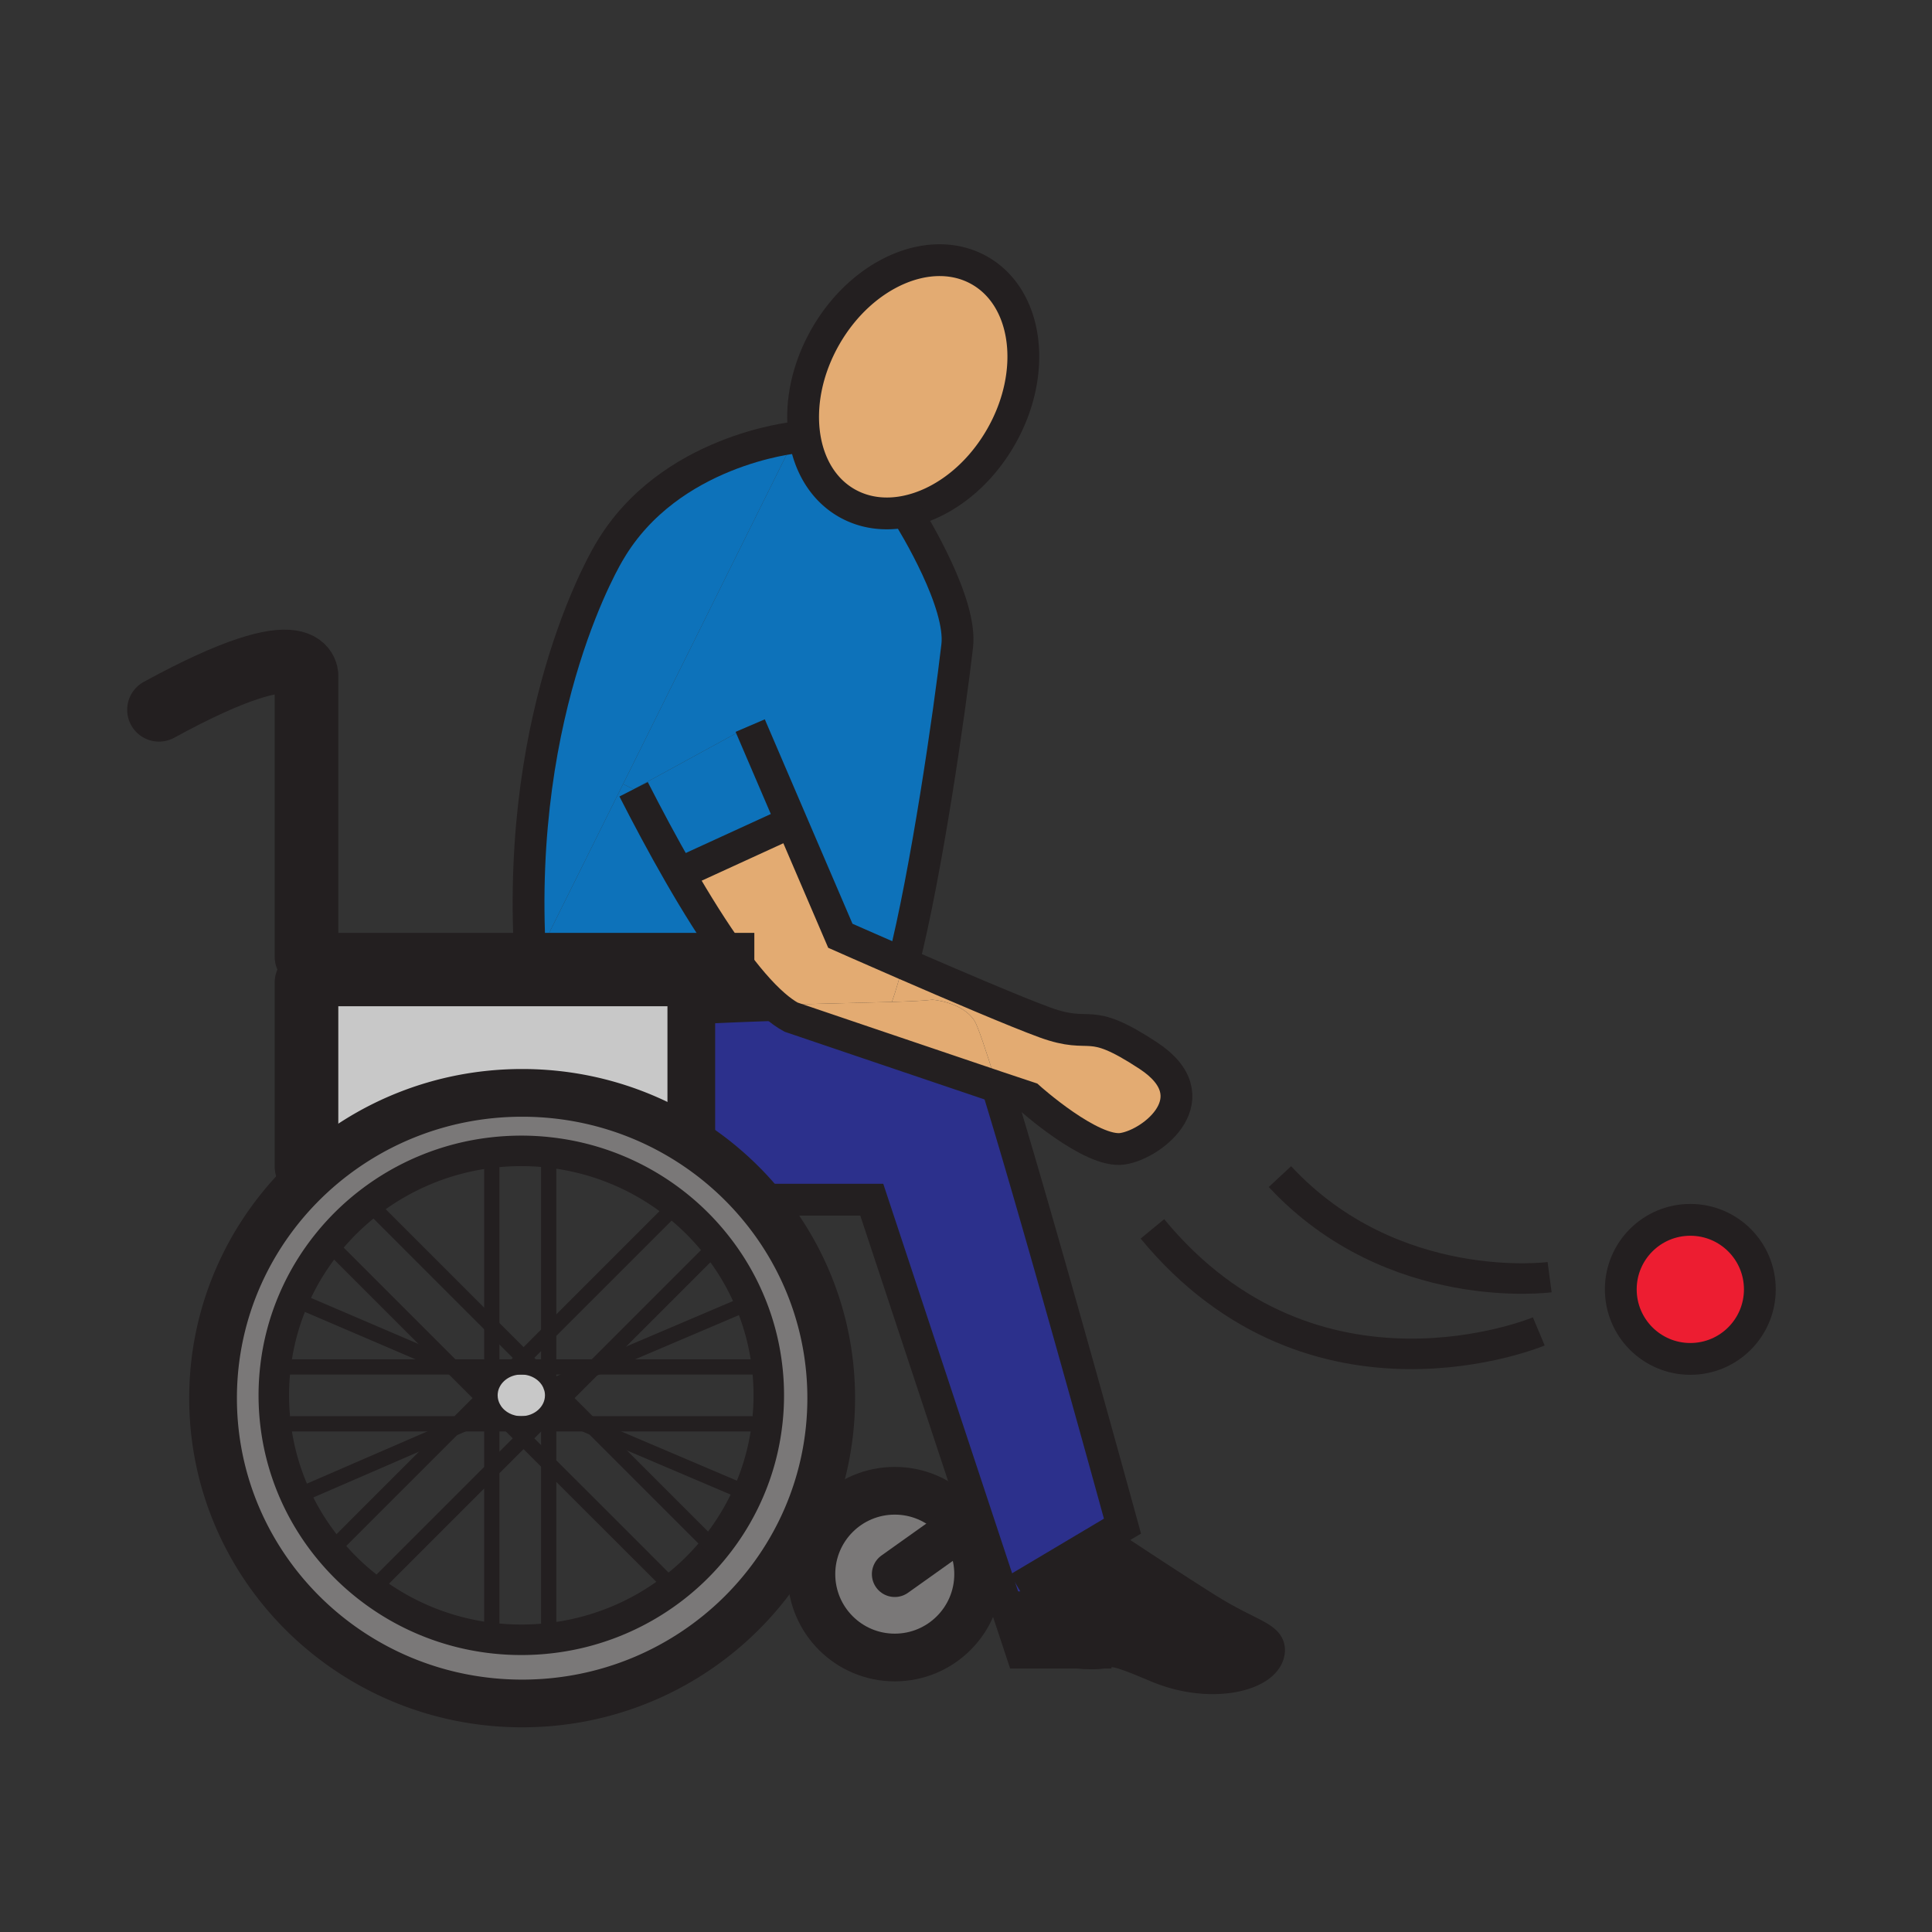 <?xml version="1.0"?><svg xmlns="http://www.w3.org/2000/svg" width="850.394" height="850.394" viewBox="0 0 850.394 850.394" overflow="visible"><rect x="0" y="0" width="850.394" height="850.394" fill="#333333" stroke="none"/><path d="M321.53 421.12h-85.01l37.74-76.02 4.63 2.3c6.05 11.85 12.89 24.72 20.08 37.2 7.47 13 15.32 25.59 23.02 36.19l-.46.33z" fill="#0d72ba"></path><path d="M340.77 442.38c-5.96-5.18-12.32-12.689-18.78-21.59-7.7-10.6-15.55-23.19-23.02-36.19l1.03-.6 48-22 .41-.18 21.48 50.07s12.08 5.35 27.69 12.14c-1.67 6.57-3.34 12.331-4.99 16.98-13.2.4-31.73.73-51.82 1.37z" fill="#e3ab72" class="aac-skin-fill"></path><path d="M533.41 709.4c16.8 10.22 25.76 11.319 25.149 17.449-1.01 10.431-25.31 16.98-49.649 6.61-19-8.09-18.641-6.8-23.601-6.03h-10.64c-25.47-2.449-20.58-17.26-20.84-27.1l-2.04-3.43 34.69-20.631 2.649 4.45c.002.002 32.252 21.352 44.282 28.682z" fill="#231f20"></path><path d="M451.79 696.9l2.04 3.43c.26 9.84-4.63 24.65 20.84 27.1h-24.99l-65.96-199.37H336.7l-2.95.65a135.878 135.878 0 0 0-29.46-25.77v-59.01c12.19-.68 24.61-1.17 36.48-1.55 2.56 2.23 5.04 4.03 7.42 5.32 0 0 62.03 21.05 90.82 30.76 18.73 60.71 55.061 193.29 55.061 193.29l-7.59 4.52-34.691 20.63z" fill="#2c308c"></path><path d="M393.84 656.18c20.27 0 36.7 16.42 36.7 36.69 0 20.28-16.43 36.7-36.7 36.7s-36.69-16.42-36.69-36.7c0-20.27 16.42-36.69 36.69-36.69z" fill="#7a7878"></path><path d="M241.52 608.13c.43.71.79 1.47 1.07 2.26.42 1.19.64 2.46.64 3.78 0 6.91-6.17 12.53-13.78 12.53-4.91 0-9.22-2.351-11.65-5.87-.23-.33-.44-.67-.63-1.021l-.01-.01c-.94-1.7-1.47-3.609-1.47-5.63 0-.64.05-1.28.16-1.89.17-1.07.5-2.09.96-3.05 2.1-4.45 6.97-7.57 12.64-7.57 5.2.001 9.72 2.611 12.07 6.471zM304.29 443.93v59.011c-21.39-13.851-46.97-21.9-74.46-21.9-35.81 0-68.39 13.66-92.69 36l-2.23-3.521v-81.11h169.38v11.52z" fill="#c8c8c8"></path><path d="M304.29 502.94a135.851 135.851 0 0 1 29.46 25.77c20.04 23.4 32.12 53.66 32.12 86.7 0 74.21-60.91 134.39-136.04 134.39-75.15 0-136.05-60.18-136.05-134.39 0-38.84 16.69-73.83 43.36-98.37 24.3-22.34 56.88-36 92.69-36 27.49 0 53.07 8.05 74.46 21.9zm-62.77 218.17c20.57-2.23 39.4-10.13 54.89-22.061a107.828 107.828 0 0 0 17.94-17.47 106.627 106.627 0 0 0 14.86-24.13 105.12 105.12 0 0 0 8.43-30.681c.5-4.13.75-8.34.75-12.6s-.25-8.46-.75-12.58c-1.16-9.97-3.72-19.53-7.47-28.47a106.252 106.252 0 0 0-14.74-25.01 107.83 107.83 0 0 0-17.66-17.75 109.115 109.115 0 0 0-56.25-23.13c-3.96-.44-7.98-.66-12.06-.66-4.4 0-8.73.26-12.99.76a109.109 109.109 0 0 0-54.21 22.15 108.304 108.304 0 0 0-17.9 17.52 106.792 106.792 0 0 0-15.03 24.72c-4.08 9.37-6.85 19.42-8.07 29.94-.49 4.1-.74 8.28-.74 12.51 0 4.24.25 8.42.74 12.53 1.32 11.319 4.43 22.1 9.03 32.069a107.193 107.193 0 0 0 15.17 23.91c5.36 6.41 11.46 12.2 18.18 17.221a109.002 109.002 0 0 0 52.49 21.069c4.37.53 8.82.8 13.33.8 4.08.003 8.1-.217 12.06-.657z" fill="#7a7878"></path><path d="M398.8 225.12c-9.17 1.86-18.27.78-26.14-3.73-10.2-5.85-16.48-16.42-18.47-28.93-2.17-13.65.74-29.61 9.18-44.33 16.19-28.24 46.58-41.24 67.91-29.02 21.31 12.22 25.47 45.02 9.279 73.26-10.209 17.82-26.079 29.58-41.759 32.75z" fill="#e3ab72" class="aac-skin-fill"></path><path d="M354.19 192.46c1.99 12.51 8.27 23.08 18.47 28.93 7.87 4.51 16.97 5.59 26.14 3.73 3.83 6.12 24.69 40.43 22.53 59.15-3.45 29.72-13.55 99.69-23.75 139.76-15.61-6.79-27.69-12.14-27.69-12.14l-21.48-50.07-18.2-42.44-51.32 28.02-4.63-2.3 75.7-152.49 4.23-.15z" fill="#0d72ba"></path><path d="M744.02 536.93c16.91 0 30.601 13.69 30.601 30.601s-13.69 30.609-30.601 30.609c-16.909 0-30.609-13.699-30.609-30.609s13.699-30.601 30.609-30.601z" fill="#ed1d31"></path><path d="M505.43 464.64c27.641 18.16 2.42 38.891-11.3 41-13.7 2.11-41.11-22.489-41.11-22.489-1.38-.44-6.59-2.19-14.01-4.69-4.939-15.99-8.649-27-10.149-29.27-5.51-8.29-18.48-9.15-18.48-9.15-3.12.42-9.37.71-17.79.97 1.65-4.649 3.32-10.41 4.99-16.98 21.54 9.36 49.79 21.451 62.34 26.01 21.639 7.869 17.889-3.561 45.509 14.599z" fill="#e3ab72" class="aac-skin-fill"></path><path d="M392.59 441.01c8.42-.26 14.67-.55 17.79-.97 0 0 12.97.86 18.48 9.15 1.5 2.27 5.21 13.279 10.149 29.27-28.79-9.71-90.82-30.76-90.82-30.76-2.38-1.29-4.86-3.09-7.42-5.32 20.091-.64 38.621-.97 51.821-1.37z" fill="#e3ab72" class="aac-skin-fill"></path><path d="M349.96 192.61l-75.7 152.49-37.74 76.02h-3.17c-6.54-111.22 34.96-178.4 34.96-178.4 26.23-44.71 81.65-50.11 81.65-50.11zM330.21 319.38l18.2 42.44-.41.18-48 22-1.03.6c-7.19-12.48-14.03-25.35-20.08-37.2l51.32-28.02z" fill="#0d72ba"></path><path d="M236.52 421.12l-2.8 5.64c-.14-1.89-.26-3.77-.37-5.64h3.17z" fill="#fff"></path><g fill="none" stroke="#231f20"><path d="M333.75 528.71c20.04 23.4 32.12 53.66 32.12 86.7 0 74.21-60.91 134.39-136.04 134.39-75.15 0-136.05-60.18-136.05-134.39 0-38.84 16.69-73.83 43.36-98.37 24.3-22.34 56.88-36 92.69-36 27.49 0 53.07 8.05 74.46 21.9a135.878 135.878 0 0 1 29.46 25.77z" stroke-width="21"></path><path d="M337.64 601.59c.5 4.12.75 8.32.75 12.58s-.25 8.47-.75 12.6a105.129 105.129 0 0 1-8.43 30.681 106.627 106.627 0 0 1-14.86 24.13 107.867 107.867 0 0 1-17.94 17.47 109.096 109.096 0 0 1-54.89 22.061c-3.96.439-7.98.659-12.06.659-4.51 0-8.96-.27-13.33-.8a109.012 109.012 0 0 1-52.49-21.069 107.905 107.905 0 0 1-18.18-17.221 107.216 107.216 0 0 1-15.17-23.91c-4.6-9.97-7.71-20.75-9.03-32.069-.49-4.11-.74-8.29-.74-12.53 0-4.229.25-8.41.74-12.51a105.273 105.273 0 0 1 8.07-29.94c3.88-8.93 8.96-17.239 15.03-24.72 5.26-6.5 11.27-12.39 17.9-17.52a109.1 109.1 0 0 1 54.21-22.15c4.26-.5 8.59-.76 12.99-.76 4.08 0 8.1.22 12.06.66 21.17 2.3 40.51 10.6 56.25 23.13a107.83 107.83 0 0 1 17.66 17.75c6 7.59 10.98 15.989 14.74 25.01a104.859 104.859 0 0 1 7.47 28.468z" stroke-width="13.429"></path><path stroke-width="6.714" d="M120.12 601.66h216.89M120.12 626.7h216.89M216.47 607.7V506.66M216.47 717.89v-95.16M241.52 609.01V506.66M241.52 723.53V621.46M315.43 548.11l-53.55 53.55-.91.91-12.81 12.82-5.32 5.31-1.32 1.32-4.68 4.68-6.4 6.4-13.97 13.97-52.83 52.83M216.47 611.66l-.62.62-3.1 3.11-11.32 11.31-2.16 2.16-53.81 53.82M297.77 530.36l-56.25 56.26-11.07 11.07-3.97 3.97"></path><path stroke-width="6.714" d="M224.04 626.7l6.4 6.4 11.08 11.08 54.87 54.85M144.37 547.01l54.52 54.52.13.13 13.73 13.73 4.41 4.41M243.78 611.01l4.38 4.38 11.31 11.31 1.87 1.87 53.01 53.01M162.28 529.51l54.19 54.2 13.98 13.98 3.97 3.97"></path><path stroke-width="6.714" d="M242.84 620.7l14.1 6 4.4 1.87 67.86 28.88M129.34 571.72l69.55 29.81.31.13 17.29 7.41M217.8 620.83l-13.54 5.87-4.99 2.16-68.96 29.9M330.16 573.12l-67.06 28.54-2.13.91-18.38 7.82"></path><path d="M242.59 610.39c.42 1.19.64 2.46.64 3.78 0 6.91-6.17 12.53-13.78 12.53-4.91 0-9.22-2.351-11.65-5.87-.23-.33-.44-.67-.63-1.021l-.01-.01c-.94-1.7-1.47-3.609-1.47-5.63 0-.64.05-1.28.16-1.89.17-1.07.5-2.09.96-3.05 2.1-4.45 6.97-7.57 12.64-7.57 5.2 0 9.72 2.609 12.07 6.47.43.711.79 1.471 1.07 2.261z" stroke-width="6.714"></path><path d="M134.91 421.12V298.31s3.53-23.29-64.93 14.12M134.91 513.52v-81.11" stroke-width="28" stroke-linecap="round" stroke-linejoin="round"></path><path stroke-width="14" d="M336.7 528.06h47.02l65.96 199.37H489.21"></path><path stroke-width="21" d="M236.52 421.12h85.01v11.29H134.91v-11.29h98.44M304.29 432.41v70.56M430.54 692.87c0 20.28-16.43 36.7-36.7 36.7s-36.69-16.42-36.69-36.7c0-20.271 16.42-36.69 36.69-36.69s36.7 16.42 36.7 36.69z"></path><path stroke-width="20.143" stroke-linecap="round" stroke-linejoin="round" d="M393.84 692.87l29.88-21.26"></path><path d="M439.01 478.46c18.73 60.71 55.061 193.29 55.061 193.29l-7.59 4.52-34.691 20.63-3.54 2.109M304.29 443.93c12.19-.68 24.61-1.17 36.48-1.55M489.13 680.72s32.25 21.351 44.28 28.681c16.8 10.22 25.76 11.319 25.149 17.449-1.01 10.431-25.31 16.98-49.649 6.61-19-8.09-18.641-6.8-23.601-6.03-1.399.221-3.229.391-6.029.301a76.499 76.499 0 0 1-4.61-.301c-25.47-2.449-20.58-17.26-20.84-27.1M354.19 192.46c-2.17-13.65.74-29.61 9.18-44.33 16.19-28.24 46.58-41.24 67.91-29.02 21.31 12.22 25.47 45.02 9.279 73.26-10.21 17.82-26.08 29.58-41.76 32.75-9.17 1.86-18.27.78-26.14-3.73-10.199-5.85-16.479-16.42-18.469-28.93z" stroke-width="14"></path><path d="M398.2 224.17s.21.33.6.95c3.83 6.12 24.69 40.43 22.53 59.15-3.45 29.72-13.55 99.69-23.75 139.76" stroke-width="14"></path><path d="M278.89 347.4c6.05 11.85 12.89 24.72 20.08 37.2 7.47 13 15.32 25.59 23.02 36.19 6.46 8.9 12.82 16.41 18.78 21.59 2.56 2.23 5.04 4.03 7.42 5.32 0 0 62.03 21.05 90.82 30.76 7.42 2.5 12.63 4.25 14.01 4.69 0 0 27.41 24.6 41.11 22.489 13.72-2.109 38.94-22.84 11.3-41-27.62-18.159-23.87-6.729-45.51-14.6-12.55-4.56-40.8-16.65-62.34-26.01-15.61-6.79-27.69-12.14-27.69-12.14l-21.48-50.07-18.2-42.44M349.96 192.61s-55.42 5.4-81.65 50.11c0 0-41.5 67.18-34.96 178.4.11 1.87.23 3.75.37 5.64M774.62 567.53c0 16.91-13.69 30.609-30.601 30.609-16.909 0-30.609-13.699-30.609-30.609s13.7-30.601 30.609-30.601c16.911.001 30.601 13.691 30.601 30.601z" stroke-width="14"></path><path d="M677.32 586.04s-98.73 41.37-170.07-45.13M682.08 562.16s-68.99 9.21-118.7-44.26" stroke-width="13.429"></path><path stroke-width="14" d="M348 362l-48 22"></path></g><path fill="none" d="M0 0h850.394v850.394H0z"></path></svg>